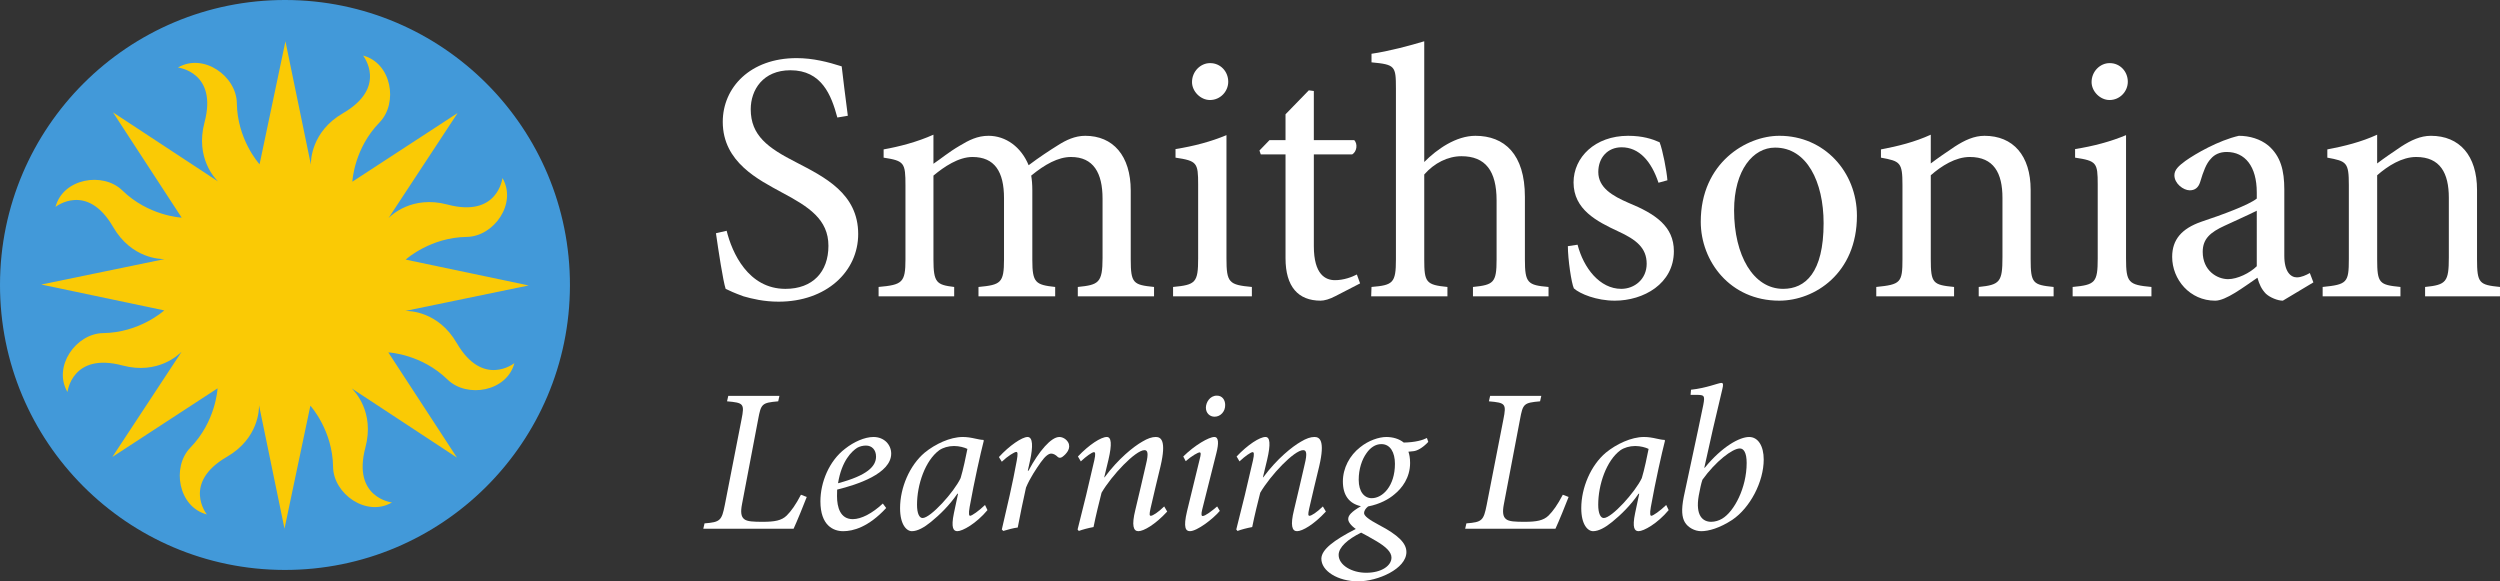 <?xml version="1.0" encoding="UTF-8" standalone="no"?>
<svg
   xmlns:dc="http://purl.org/dc/elements/1.1/"
   xmlns:cc="http://creativecommons.org/ns#"
   xmlns:rdf="http://www.w3.org/1999/02/22-rdf-syntax-ns#"
   xmlns:svg="http://www.w3.org/2000/svg"
   xmlns="http://www.w3.org/2000/svg"
   xmlns:xlink="http://www.w3.org/1999/xlink"
   id="svg164"
   version="1.1"
   viewBox="0 0 350.432 81.488"
   height="81.488pt"
   width="350.432pt">
  <rect x="0" y="0" width="350.432" height="81.488" fill="#333333" stroke="none"/>
  <defs
     id="defs67">
    <g
       id="g62">
      <symbol
         style="overflow:visible"
         id="glyph0-0"
         overflow="visible">
        <path
           id="path2"
           d="M 0,0 H 25.109 V -35.156 H 0 Z M 12.562,-19.844 4.016,-32.641 H 21.094 Z m 1.5,2.266 L 22.594,-30.375 V -4.766 Z M 4.016,-2.516 12.562,-15.312 21.094,-2.516 Z m -1.5,-27.859 8.531,12.797 -8.531,12.812 z m 0,0"
           style="stroke:none" />
      </symbol>
      <symbol
         style="overflow:visible"
         id="glyph0-1"
         overflow="visible">
        <path
           id="path5"
           d="m 20.547,-25.312 c -0.406,-3.156 -0.656,-5.125 -0.859,-6.922 -1.906,-0.609 -4.016,-1.156 -6.328,-1.156 -6.484,0 -10.344,4.109 -10.344,8.938 0,5.672 5.062,8.125 8.281,9.891 3.766,2 6.531,3.766 6.531,7.484 0,3.656 -2.203,6.031 -6.031,6.031 C 6.578,-1.047 4.312,-6.125 3.562,-9.188 l -1.5,0.344 c 0.344,2.422 1,6.734 1.359,7.797 0.5,0.25 1.25,0.594 2.5,1.047 C 7.125,0.344 8.781,0.75 10.844,0.75 17.531,0.75 22,-3.469 22,-8.734 c 0,-5.672 -4.719,-7.984 -8.688,-10.047 -3.969,-2.016 -6.375,-3.766 -6.375,-7.438 0,-2.703 1.703,-5.469 5.562,-5.469 4.375,0 5.734,3.469 6.578,6.625 z m 0,0"
           style="stroke:none" />
      </symbol>
      <symbol
         style="overflow:visible"
         id="glyph0-2"
         overflow="visible">
        <path
           id="path8"
           d="m 39.969,0 v -1.312 c -2.906,-0.297 -3.266,-0.5 -3.266,-3.859 V -14.812 c 0,-4.922 -2.5,-7.688 -6.375,-7.688 -1.453,0 -2.703,0.609 -3.812,1.312 -1.203,0.75 -2.656,1.703 -4.125,2.812 -1.047,-2.562 -3.203,-4.125 -5.625,-4.125 -1.547,0 -2.75,0.609 -4.062,1.406 -1.547,0.906 -2.609,1.812 -3.656,2.516 v -4.078 c -2.266,1.016 -4.781,1.672 -6.984,2.062 v 1.156 c 2.906,0.453 3.062,0.703 3.062,3.922 v 10.344 c 0,3.266 -0.453,3.562 -3.766,3.859 V 0 h 10.594 v -1.312 c -2.469,-0.297 -2.906,-0.594 -2.906,-3.859 v -11.75 c 1.5,-1.25 3.516,-2.609 5.469,-2.609 3.109,0 4.422,2.062 4.422,5.766 v 8.594 c 0,3.312 -0.453,3.562 -3.578,3.859 V 0 h 10.75 v -1.312 c -2.75,-0.297 -3.203,-0.594 -3.203,-3.766 V -14.812 c 0,-0.953 -0.062,-1.516 -0.156,-2.109 1.906,-1.562 3.766,-2.609 5.578,-2.609 3.156,0 4.422,2.25 4.422,5.828 V -5.375 c 0,3.516 -0.562,3.766 -3.469,4.062 V 0 Z m 0,0"
           style="stroke:none" />
      </symbol>
      <symbol
         style="overflow:visible"
         id="glyph0-3"
         overflow="visible">
        <path
           id="path11"
           d="m 6.781,-32.688 c -1.312,0 -2.516,1.156 -2.516,2.656 0,1.312 1.203,2.516 2.516,2.516 1.453,0 2.562,-1.203 2.562,-2.562 0,-1.453 -1.109,-2.609 -2.516,-2.609 z M 12.656,0 V -1.312 C 9.438,-1.609 9.094,-1.906 9.094,-5.328 V -22.594 c -2.156,0.906 -4.578,1.547 -7.141,1.953 V -19.438 C 4.969,-18.984 5.125,-18.734 5.125,-15.672 v 10.344 c 0,3.422 -0.359,3.719 -3.516,4.016 V 0 Z m 0,0"
           style="stroke:none" />
      </symbol>
      <symbol
         style="overflow:visible"
         id="glyph0-4"
         overflow="visible">
        <path
           id="path14"
           d="m 14.969,-1.812 -0.453,-1.25 c -0.656,0.344 -1.812,0.797 -3.062,0.797 -1.312,0 -2.969,-0.75 -2.969,-4.766 v -12.859 h 5.375 c 0.656,-0.391 0.797,-1.453 0.297,-2 H 8.484 V -28.781 L 7.781,-28.875 4.516,-25.516 v 3.625 h -2.25 l -1.406,1.453 0.188,0.547 h 3.469 v 14.562 c 0,3.969 1.766,5.938 4.922,5.938 0.5,0 1.266,-0.203 2.109,-0.656 z m 0,0"
           style="stroke:none" />
      </symbol>
      <symbol
         style="overflow:visible"
         id="glyph0-5"
         overflow="visible">
        <path
           id="path17"
           d="m 25.766,0 v -1.312 c -2.922,-0.25 -3.312,-0.547 -3.312,-3.859 v -8.781 c 0,-5.984 -2.875,-8.547 -6.938,-8.547 -2.703,0 -5.375,1.859 -7.172,3.672 V -35.75 C 6.375,-35.156 3.359,-34.344 0.953,-34 v 1.203 c 3.312,0.312 3.422,0.5 3.422,3.672 v 23.953 c 0,3.312 -0.406,3.609 -3.422,3.859 L 0.906,0 h 10.688 v -1.312 c -3,-0.297 -3.25,-0.641 -3.25,-3.859 v -11.906 c 1.406,-1.609 3.312,-2.562 5.219,-2.562 3.359,0 4.922,2.062 4.922,6.188 v 8.281 c 0,3.266 -0.406,3.562 -3.312,3.859 V 0 Z m 0,0"
           style="stroke:none" />
      </symbol>
      <symbol
         style="overflow:visible"
         id="glyph0-6"
         overflow="visible">
        <path
           id="path20"
           d="m 16.016,-16.266 c -0.094,-1.266 -0.656,-4.219 -1.094,-5.328 C 13.906,-22.047 12.562,-22.5 10.5,-22.5 c -4.625,0 -7.641,3.016 -7.641,6.531 0,3.812 3.266,5.469 6.281,6.875 2.516,1.156 3.969,2.312 3.969,4.531 0,2.156 -1.703,3.516 -3.562,3.516 -3.016,0 -5.281,-2.922 -6.125,-6.188 L 2.062,-7.031 c 0,1.812 0.5,5.219 0.844,5.922 0.859,0.766 3.172,1.719 5.734,1.719 4.016,0 8.281,-2.359 8.281,-6.938 0,-3.469 -2.562,-5.219 -6.375,-6.781 -2.203,-0.953 -4.219,-2.109 -4.219,-4.312 0,-2.016 1.312,-3.469 3.266,-3.469 2.453,0 4.172,1.953 5.172,4.969 z m 0,0"
           style="stroke:none" />
      </symbol>
      <symbol
         style="overflow:visible"
         id="glyph0-7"
         overflow="visible">
        <path
           id="path23"
           d="m 12.859,-22.5 c -4.578,0 -11,3.766 -11,12.047 0,5.531 4.109,11.062 11,11.062 4.969,0 10.891,-3.828 10.891,-11.906 C 23.75,-17.469 19.141,-22.5 12.906,-22.5 Z m -0.562,1.656 c 4.422,0 6.781,4.781 6.781,10.594 0,6.938 -2.562,9.203 -5.672,9.203 -4.172,0 -6.875,-4.672 -6.875,-11 0,-5.688 2.703,-8.797 5.719,-8.797 z m 0,0"
           style="stroke:none" />
      </symbol>
      <symbol
         style="overflow:visible"
         id="glyph0-8"
         overflow="visible">
        <path
           id="path26"
           d="m 26.312,0 v -1.312 c -2.906,-0.297 -3.219,-0.5 -3.219,-3.906 v -9.703 c 0,-4.812 -2.453,-7.578 -6.469,-7.578 -1.453,0 -2.766,0.609 -4.172,1.516 -1.25,0.844 -2.359,1.594 -3.359,2.359 v -4.031 c -2.219,1.016 -4.578,1.609 -6.984,2.062 v 1.156 c 2.719,0.5 3.016,0.656 3.016,3.875 v 10.344 c 0,3.312 -0.25,3.562 -3.672,3.906 V 0 h 10.906 V -1.312 C 9.391,-1.609 9.094,-1.812 9.094,-5.219 v -11.75 c 1.5,-1.312 3.469,-2.562 5.469,-2.562 3.359,0 4.578,2.25 4.578,5.719 v 8.344 c 0,3.453 -0.359,3.859 -3.328,4.156 V 0 Z m 0,0"
           style="stroke:none" />
      </symbol>
      <symbol
         style="overflow:visible"
         id="glyph0-9"
         overflow="visible">
        <path
           id="path29"
           d="m 21.75,-1.953 -0.5,-1.312 c -0.516,0.297 -1.219,0.609 -1.812,0.609 -0.859,0 -1.766,-0.766 -1.766,-3.016 v -9.297 c 0,-2.656 -0.5,-4.672 -2.25,-6.172 C 14.312,-22.047 12.812,-22.5 11.297,-22.5 8.438,-21.844 5.219,-19.984 3.812,-18.984 c -0.953,0.703 -1.547,1.25 -1.547,2.016 0,1.156 1.25,2.109 2.156,2.109 0.703,0 1.203,-0.359 1.453,-1.156 0.453,-1.516 0.859,-2.609 1.5,-3.266 0.516,-0.609 1.266,-0.953 2.219,-0.953 2.562,0 4.219,2 4.219,5.672 v 0.859 c -1.109,0.891 -4.766,2.25 -7.781,3.25 -2.766,0.969 -4.078,2.516 -4.078,4.922 0,3.172 2.469,6.141 6.031,6.141 1.5,0 3.922,-1.859 5.922,-3.219 0.25,0.906 0.562,1.609 1.203,2.266 0.562,0.5 1.609,0.953 2.359,0.953 z M 13.812,-4.219 c -0.953,0.953 -2.719,1.812 -4.016,1.812 -1.562,0 -3.562,-1.203 -3.562,-3.828 0,-1.844 1.094,-2.75 3.062,-3.656 1.047,-0.5 3.453,-1.562 4.516,-2.109 z m 0,0"
           style="stroke:none" />
      </symbol>
      <symbol
         style="overflow:visible"
         id="glyph1-0"
         overflow="visible">
        <path
           id="path32"
           d="M 0,0 H 14.359 V -20.094 H 0 Z m 7.172,-11.344 -4.875,-7.312 H 12.062 Z m 0.859,1.297 4.891,-7.312 v 14.625 z M 2.297,-1.438 7.172,-8.75 12.062,-1.438 Z M 1.438,-17.359 l 4.875,7.312 -4.875,7.312 z m 0,0"
           style="stroke:none" />
      </symbol>
      <symbol
         style="overflow:visible"
         id="glyph1-1"
         overflow="visible">
        <path
           id="path35"
           d="m 13.891,-4.766 c -0.75,1.438 -1.375,2.297 -2,2.922 -0.719,0.703 -1.703,0.875 -3.359,0.875 C 7.266,-0.969 6.344,-1 5.938,-1.344 5.484,-1.688 5.422,-2.375 5.625,-3.422 l 2.266,-11.906 c 0.406,-2.188 0.516,-2.328 2.812,-2.531 L 10.875,-18.625 H 3.703 L 3.531,-17.859 C 5.859,-17.656 6,-17.531 5.562,-15.328 l -2.344,12 C 2.781,-1.141 2.578,-0.922 0.375,-0.75 L 0.203,0 h 12.656 c 0.406,-0.859 1.5,-3.531 1.844,-4.453 z m 0,0"
           style="stroke:none" />
      </symbol>
      <symbol
         style="overflow:visible"
         id="glyph1-2"
         overflow="visible">
        <path
           id="path38"
           d="m 10.016,-3.531 c -1.469,1.375 -3.016,2.188 -4.219,2.188 -1.75,0 -2.203,-1.672 -2.203,-3.219 0,-0.281 0,-0.578 0.016,-0.922 2.797,-0.688 7.578,-2.234 7.578,-5.047 0,-1.234 -0.969,-2.328 -2.484,-2.328 -1.234,0 -2.766,0.688 -3.969,1.641 -2.266,1.719 -3.469,4.734 -3.469,7.375 0,3.406 1.828,4.188 3.188,4.188 1.375,0 3.531,-0.547 6.031,-3.25 z m -2.359,-8.125 c 0.812,0 1.406,0.578 1.406,1.547 0,1.359 -1.219,2.641 -5.328,3.734 0.516,-3.188 1.953,-4.5 2.688,-4.969 0.328,-0.188 0.781,-0.312 1.219,-0.312 z m 0,0"
           style="stroke:none" />
      </symbol>
      <symbol
         style="overflow:visible"
         id="glyph1-3"
         overflow="visible">
        <path
           id="path41"
           d="M 13.031,-3.328 C 12.172,-2.5 11.188,-1.812 10.938,-1.812 c -0.141,0 -0.234,-0.25 -0.062,-1.234 0.656,-3.641 1.531,-7.547 1.984,-9.297 l -0.062,-0.109 c -0.312,0 -0.719,-0.094 -1.094,-0.172 C 11.078,-12.766 10.5,-12.859 9.938,-12.859 H 9.906 c -1.781,0 -3.875,1 -5.344,2.203 -2.094,1.766 -3.438,4.891 -3.438,7.781 0,2.297 0.906,3.219 1.656,3.219 0.781,0 1.719,-0.516 2.672,-1.297 1.234,-1 2.609,-2.344 3.703,-3.953 H 9.25 L 8.672,-2.188 c -0.438,2.094 -0.062,2.531 0.484,2.531 0.719,0 2.641,-1.062 4.219,-2.953 z M 8.703,-11.594 c 0.719,0 1.453,0.203 1.859,0.406 -0.172,0.906 -0.609,2.984 -0.953,4.094 C 8.672,-5.109 5.391,-1.5 4.281,-1.5 3.844,-1.5 3.5,-2.094 3.5,-3.359 3.5,-6.203 4.656,-9.562 6.609,-11 c 0.516,-0.359 1.281,-0.594 2.062,-0.594 z m 0,0"
           style="stroke:none" />
      </symbol>
      <symbol
         style="overflow:visible"
         id="glyph1-4"
         overflow="visible">
        <path
           id="path44"
           d="m 5.422,-8.125 0.312,-1.406 c 0.438,-2 0.406,-3.328 -0.344,-3.328 -0.766,0 -2.547,1.203 -4.016,2.812 l 0.406,0.656 c 0.828,-0.797 1.781,-1.375 2.031,-1.375 0.203,0 0.234,0.281 0.062,1.234 C 3.328,-6.484 2.5,-2.953 1.781,0.109 L 1.984,0.312 c 0.656,-0.203 1.438,-0.406 2.031,-0.484 0.375,-1.922 0.719,-3.672 1.156,-5.594 0.547,-1.328 1.438,-2.641 2.062,-3.531 0.656,-0.922 1.125,-1.234 1.469,-1.234 0.312,0 0.625,0.172 0.938,0.484 0.172,0.141 0.406,0.141 0.641,-0.031 0.281,-0.203 0.562,-0.484 0.766,-0.828 0.234,-0.406 0.234,-0.859 0.031,-1.203 -0.25,-0.438 -0.75,-0.75 -1.234,-0.75 -1.141,0 -2.844,1.953 -4.328,4.734 z m 0,0"
           style="stroke:none" />
      </symbol>
      <symbol
         style="overflow:visible"
         id="glyph1-5"
         overflow="visible">
        <path
           id="path47"
           d="m 13.781,-3.125 c -0.844,0.828 -1.609,1.312 -1.875,1.312 -0.203,0 -0.219,-0.219 -0.047,-1 0.453,-2.016 0.938,-3.984 1.406,-5.938 0.859,-3.672 0.047,-4.109 -0.672,-4.109 -0.531,0 -1.141,0.203 -1.891,0.656 -1.203,0.688 -3.328,2.359 -5.281,5 H 5.375 l 0.594,-2.469 c 0.516,-2.219 0.406,-3.188 -0.234,-3.188 -0.797,0 -2.469,1.062 -4.047,2.734 l 0.406,0.688 c 0.719,-0.688 1.578,-1.297 1.844,-1.297 0.172,0 0.25,0.234 0.047,1.141 -0.719,3.172 -1.547,6.609 -2.344,9.703 L 1.812,0.312 C 2.359,0.109 3.125,-0.094 3.875,-0.234 c 0.344,-1.719 0.781,-3.438 1.125,-4.812 1.422,-2.438 4.766,-5.969 6.016,-5.969 0.438,0 0.609,0.391 0.203,2.031 -0.484,2.094 -0.969,4.219 -1.484,6.344 C 9.188,-0.438 9.469,0.344 10.156,0.344 c 0.75,0 2.359,-0.922 4.047,-2.75 z m 0,0"
           style="stroke:none" />
      </symbol>
      <symbol
         style="overflow:visible"
         id="glyph1-6"
         overflow="visible">
        <path
           id="path50"
           d="m 6.375,-18.656 c -0.984,0 -1.531,0.969 -1.531,1.688 0,0.75 0.531,1.266 1.219,1.266 0.859,0 1.516,-0.766 1.484,-1.656 0,-0.688 -0.406,-1.297 -1.141,-1.297 z M 6.422,-3.125 c -0.688,0.594 -1.656,1.344 -2.031,1.344 -0.172,0 -0.234,-0.234 -0.062,-0.922 L 6.312,-10.594 c 0.344,-1.344 0.344,-2.266 -0.281,-2.266 -0.781,0 -2.781,1.172 -4.359,2.734 l 0.344,0.656 c 0.859,-0.75 1.719,-1.234 1.969,-1.234 0.172,0.031 0.172,0.281 0,0.922 l -1.781,7.312 c -0.562,2.359 -0.172,2.812 0.406,2.812 0.984,0 3.219,-1.688 4.188,-2.844 z m 0,0"
           style="stroke:none" />
      </symbol>
      <symbol
         style="overflow:visible"
         id="glyph1-7"
         overflow="visible">
        <path
           id="path53"
           d="m 13.469,-12.719 c -0.578,0.297 -1.609,0.609 -3.25,0.641 -0.625,-0.516 -1.516,-0.781 -2.438,-0.781 -1.031,0 -2.5,0.484 -3.672,1.438 C 2.641,-10.281 1.688,-8.5 1.688,-6.625 c 0,1.922 0.859,3.094 2.531,3.469 C 2.844,-2.359 2.438,-1.844 2.438,-1.375 2.406,-1 2.812,-0.438 3.5,0.031 0.344,1.641 -1.266,2.922 -1.328,4.156 -1.375,5.938 1.031,7.375 3.812,7.375 c 2.766,0 6.781,-1.75 6.781,-4.109 0,-1.234 -1.125,-2.375 -3.875,-3.812 C 5.375,-1.266 4.656,-1.781 4.656,-2.203 4.672,-2.531 4.875,-2.844 5.219,-3.125 c 1.641,-0.312 2.938,-1.031 3.703,-1.703 1.031,-0.828 2.188,-2.312 2.188,-4.391 0,-0.734 -0.109,-1.203 -0.234,-1.578 0.312,-0.031 0.516,-0.047 0.75,-0.078 0.453,-0.062 1.203,-0.406 2.031,-1.297 z m -6.375,0.859 c 1.234,0 1.891,1.156 1.891,2.766 0,3.094 -1.719,4.812 -3.25,4.812 -1.031,0 -1.828,-0.891 -1.828,-2.578 0,-1.516 0.453,-2.844 1.094,-3.734 0.516,-0.75 1.234,-1.266 2.062,-1.266 z M 4.938,6.172 c -1.984,0 -3.844,-1.062 -3.844,-2.5 0,-1.062 1.266,-2.203 3.156,-3.125 C 4.672,0.75 5.453,1.203 6.406,1.75 7.719,2.531 8.5,3.266 8.5,4.047 c 0,1.125 -1.375,2.125 -3.531,2.125 z m 0,0"
           style="stroke:none" />
      </symbol>
      <symbol
         style="overflow:visible"
         id="glyph1-8"
         overflow="visible">
        <path
           id="path56"
           d=""
           style="stroke:none" />
      </symbol>
      <symbol
         style="overflow:visible"
         id="glyph1-9"
         overflow="visible">
        <path
           id="path59"
           d="M 3.016,-18.766 H 3.844 C 4.938,-18.75 5.047,-18.688 4.797,-17.359 3.844,-12.688 2.875,-8.375 2.062,-4.484 c -0.375,1.875 -0.25,2.875 0.141,3.562 0.438,0.75 1.391,1.266 2.297,1.266 1.062,0 2.594,-0.438 4.344,-1.578 2.516,-1.688 4.422,-5.344 4.422,-8.469 0,-1.891 -0.781,-3.156 -2.047,-3.156 -1.312,0 -3.75,1.297 -6.219,4.312 H 4.938 c 0.797,-3.688 1.578,-7.062 2.531,-11.031 0.141,-0.578 0.141,-0.859 -0.125,-0.859 -0.453,0 -2.062,0.719 -4.266,0.953 z M 9.938,-11.25 c 0.516,0 0.938,0.578 0.938,2.031 0,3.484 -1.75,6.812 -3.438,7.812 -0.438,0.266 -1.016,0.438 -1.531,0.438 -1.172,0 -2.234,-0.844 -1.75,-3.656 C 4.328,-5.562 4.5,-6.344 4.672,-6.859 6.516,-9.438 8.891,-11.25 9.906,-11.25 Z m 0,0"
           style="stroke:none" />
      </symbol>
    </g>
    <clipPath
       id="clip1">
      <path
         id="path64"
         d="M 0,757.555 H 80 V 838 H 0 Z m 0,0" />
    </clipPath>
  </defs>
  <g
     transform="translate(0,-757.555)"
     id="surface1">
    <g
       id="g71"
       style="fill:#ffffff;fill-opacity:1">
      <use
         height="100%"
         width="100%"
         id="use69"
         y="799.091"
         x="98.295"
         xlink:href="#glyph0-1" />
    </g>
    <g
       id="g75"
       style="fill:#ffffff;fill-opacity:1">
      <use
         height="100%"
         width="100%"
         id="use73"
         y="799.091"
         x="121.796"
         xlink:href="#glyph0-2" />
    </g>
    <g
       id="g79"
       style="fill:#ffffff;fill-opacity:1">
      <use
         height="100%"
         width="100%"
         id="use77"
         y="799.091"
         x="162.823"
         xlink:href="#glyph0-3" />
    </g>
    <g
       id="g83"
       style="fill:#ffffff;fill-opacity:1">
      <use
         height="100%"
         width="100%"
         id="use81"
         y="799.091"
         x="175.679"
         xlink:href="#glyph0-4" />
    </g>
    <g
       id="g87"
       style="fill:#ffffff;fill-opacity:1">
      <use
         height="100%"
         width="100%"
         id="use85"
         y="799.091"
         x="191.296"
         xlink:href="#glyph0-5" />
    </g>
    <g
       id="g91"
       style="fill:#ffffff;fill-opacity:1">
      <use
         height="100%"
         width="100%"
         id="use89"
         y="799.091"
         x="217.71"
         xlink:href="#glyph0-6" />
    </g>
    <g
       id="g95"
       style="fill:#ffffff;fill-opacity:1">
      <use
         height="100%"
         width="100%"
         id="use93"
         y="799.091"
         x="236.541"
         xlink:href="#glyph0-7" />
    </g>
    <g
       id="g99"
       style="fill:#ffffff;fill-opacity:1">
      <use
         height="100%"
         width="100%"
         id="use97"
         y="799.091"
         x="261.549"
         xlink:href="#glyph0-8" />
    </g>
    <g
       id="g103"
       style="fill:#ffffff;fill-opacity:1">
      <use
         height="100%"
         width="100%"
         id="use101"
         y="799.091"
         x="288.918"
         xlink:href="#glyph0-3" />
    </g>
    <g
       id="g107"
       style="fill:#ffffff;fill-opacity:1">
      <use
         height="100%"
         width="100%"
         id="use105"
         y="799.091"
         x="302.526"
         xlink:href="#glyph0-9" />
    </g>
    <g
       id="g111"
       style="fill:#ffffff;fill-opacity:1">
      <use
         height="100%"
         width="100%"
         id="use109"
         y="799.091"
         x="324.119"
         xlink:href="#glyph0-8" />
    </g>
    <g
       style="clip-rule:nonzero"
       id="g115"
       clip-path="url(#clip1)">
      <path
         id="path113"
         d="m 79.891,797.578 c -0.043,22.059 -17.961,39.91 -40.023,39.867 C 17.809,837.402 -0.043,819.484 0,797.426 c 0.043,-22.062 17.961,-39.91 40.02,-39.871 22.062,0.043 39.91,17.961 39.871,40.023"
         style="fill:#4299d9;fill-opacity:1;fill-rule:nonzero;stroke:none" />
    </g>
    <path
       id="path117"
       d="m 64.023,805.641 c -2.578,-4.453 -6.664,-4.512 -7.168,-4.5 0,0 0,-0.008 0,-0.012 l 17.246,-3.562 -17.23,-3.621 -0.004,-0.004 c 0.18,-0.164 3.539,-3.113 8.566,-3.18 3.789,-0.051 7.082,-4.684 4.996,-8.254 0,0 -0.637,5.602 -7.707,3.719 -4.973,-1.32 -7.906,1.527 -8.254,1.891 v -0.004 l 9.676,-14.715 -14.75,9.621 c 0,0 -0.004,0 -0.004,0 0.012,-0.219 0.289,-4.695 3.809,-8.305 2.645,-2.719 1.695,-8.324 -2.305,-9.371 0,0 3.512,4.41 -2.816,8.078 -4.453,2.582 -4.512,6.668 -4.5,7.172 h -0.008 l -3.559,-17.246 -3.625,17.23 c -0.004,0 -0.004,0 -0.004,0 -0.148,-0.156 -3.117,-3.52 -3.184,-8.562 -0.051,-3.793 -4.684,-7.086 -8.254,-4.996 0,0 5.602,0.633 3.719,7.703 -1.324,4.988 1.543,7.922 1.895,8.258 h -0.004 l -14.715,-9.676 7.84,12.02 1.781,2.727 c 0,0.004 0,0.004 -0.004,0.008 -0.145,-0.008 -4.668,-0.262 -8.305,-3.809 -2.719,-2.648 -8.324,-1.695 -9.371,2.305 0,0 4.41,-3.516 8.078,2.816 2.59,4.465 6.691,4.508 7.176,4.496 0,0.004 0,0.008 0,0.008 l -17.246,3.562 17.23,3.625 v 0.004 c -0.113,0.102 -3.488,3.117 -8.566,3.18 -3.793,0.051 -7.086,4.688 -4.996,8.258 0,0 0.633,-5.602 7.707,-3.723 4.992,1.328 7.926,-1.551 8.254,-1.895 0.004,0.004 0.004,0.008 0.008,0.016 L 15.75,821.609 30.496,811.988 c -0.008,0.152 -0.266,4.668 -3.809,8.309 -2.648,2.715 -1.699,8.32 2.305,9.367 0,0 -3.516,-4.406 2.816,-8.078 4.465,-2.586 4.512,-6.688 4.5,-7.176 0.004,0 0.008,0.004 0.012,0.004 l 3.559,17.242 3.625,-17.227 h 0.004 c 0.129,0.141 3.113,3.508 3.18,8.562 0.047,3.793 4.684,7.086 8.254,4.996 0,0 -5.602,-0.633 -3.723,-7.703 1.328,-4.984 -1.539,-7.918 -1.891,-8.254 0.004,-0.004 0.008,-0.004 0.012,-0.008 l 14.711,9.676 -5.078,-7.785 -4.543,-6.961 c 0.203,0.012 4.688,0.281 8.305,3.809 2.719,2.645 8.32,1.695 9.371,-2.305 0,0 -4.41,3.512 -8.082,-2.816"
       style="fill:#faca05;fill-opacity:1;fill-rule:nonzero;stroke:none" />
    <g
       id="g121"
       style="fill:#ffffff;fill-opacity:1">
      <use
         height="100%"
         width="100%"
         id="use119"
         y="831.668"
         x="98.381"
         xlink:href="#glyph1-1" />
    </g>
    <g
       id="g125"
       style="fill:#ffffff;fill-opacity:1">
      <use
         height="100%"
         width="100%"
         id="use123"
         y="831.668"
         x="113.734"
         xlink:href="#glyph1-2" />
    </g>
    <g
       id="g129"
       style="fill:#ffffff;fill-opacity:1">
      <use
         height="100%"
         width="100%"
         id="use127"
         y="831.668"
         x="125.042"
         xlink:href="#glyph1-3" />
    </g>
    <g
       id="g133"
       style="fill:#ffffff;fill-opacity:1">
      <use
         height="100%"
         width="100%"
         id="use131"
         y="831.668"
         x="138.646"
         xlink:href="#glyph1-4" />
    </g>
    <g
       id="g137"
       style="fill:#ffffff;fill-opacity:1">
      <use
         height="100%"
         width="100%"
         id="use135"
         y="831.668"
         x="149.408"
         xlink:href="#glyph1-5" />
    </g>
    <g
       id="g141"
       style="fill:#ffffff;fill-opacity:1">
      <use
         height="100%"
         width="100%"
         id="use139"
         y="831.668"
         x="164.189"
         xlink:href="#glyph1-6" />
    </g>
    <g
       id="g145"
       style="fill:#ffffff;fill-opacity:1">
      <use
         height="100%"
         width="100%"
         id="use143"
         y="831.668"
         x="171.651"
         xlink:href="#glyph1-5" />
    </g>
    <g
       id="g153"
       style="fill:#ffffff;fill-opacity:1">
      <use
         height="100%"
         width="100%"
         id="use147"
         y="831.668"
         x="186.547"
         xlink:href="#glyph1-7" />
      <use
         height="100%"
         width="100%"
         id="use149"
         y="831.668"
         x="198.601"
         xlink:href="#glyph1-8" />
      <use
         height="100%"
         width="100%"
         id="use151"
         y="831.668"
         x="205.173"
         xlink:href="#glyph1-1" />
    </g>
    <g
       id="g157"
       style="fill:#ffffff;fill-opacity:1">
      <use
         height="100%"
         width="100%"
         id="use155"
         y="831.668"
         x="220.527"
         xlink:href="#glyph1-3" />
    </g>
    <g
       id="g161"
       style="fill:#ffffff;fill-opacity:1">
      <use
         height="100%"
         width="100%"
         id="use159"
         y="831.668"
         x="233.958"
         xlink:href="#glyph1-9" />
    </g>
  </g>
</svg>
